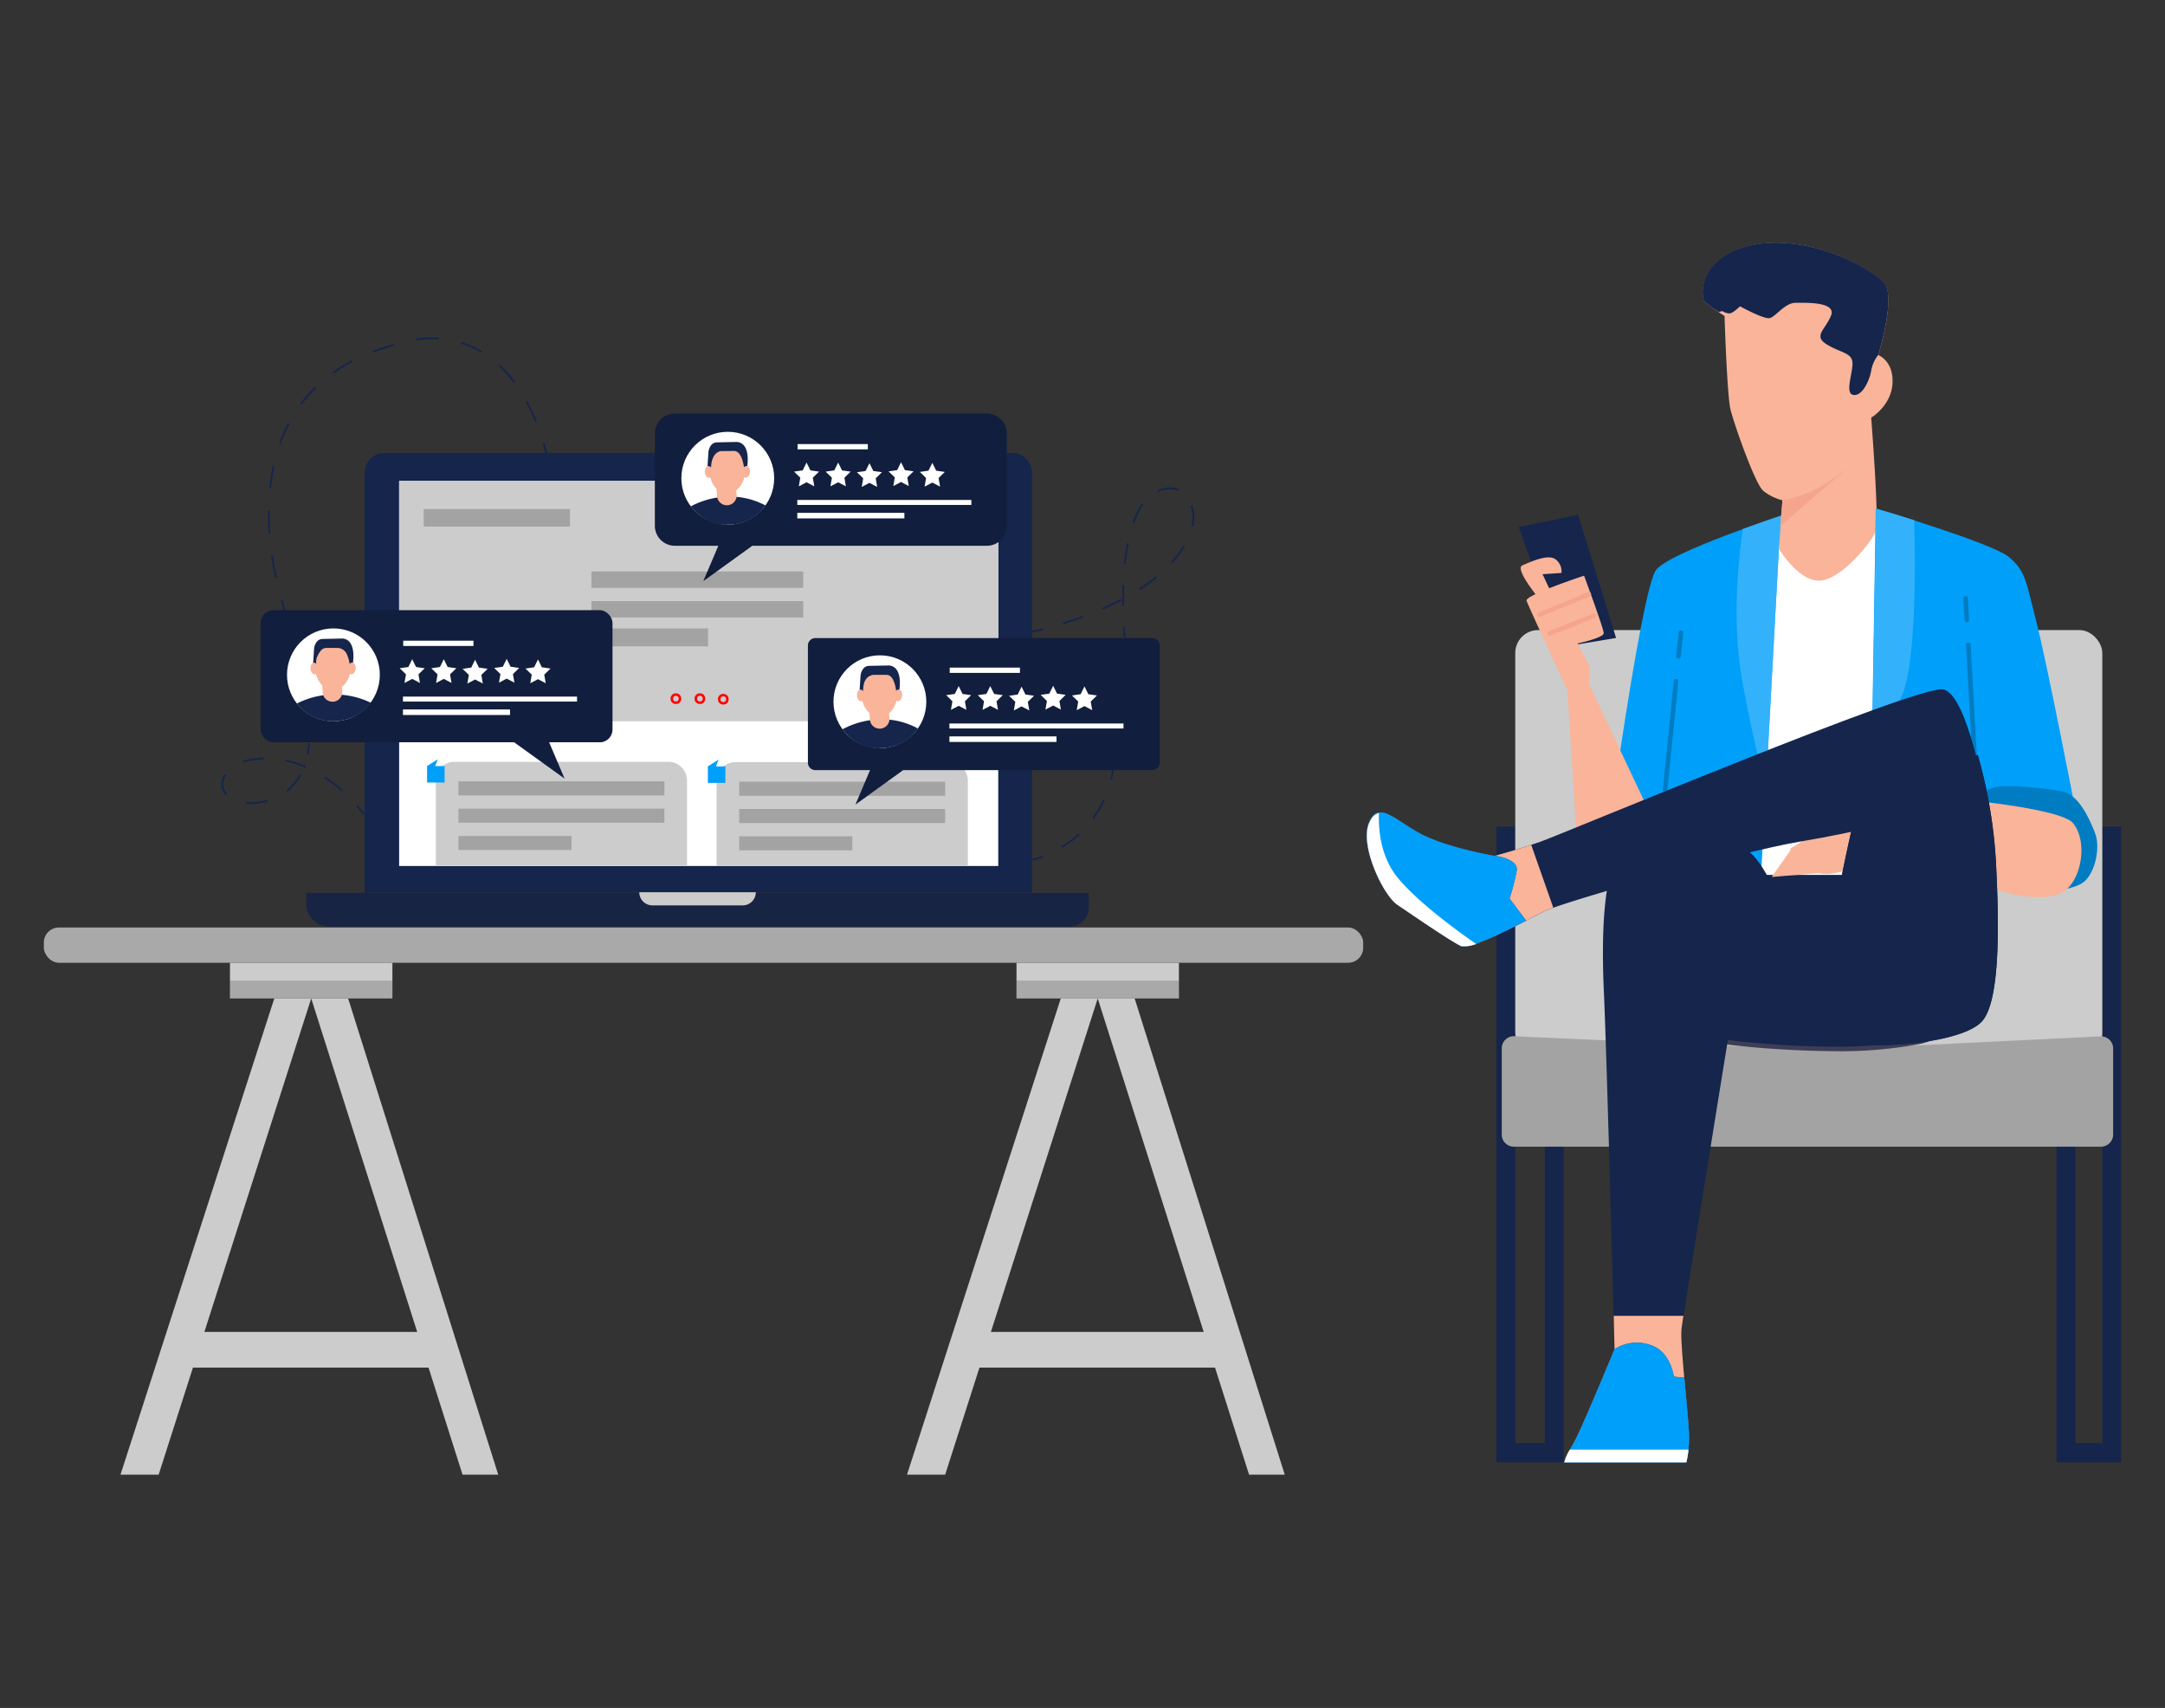 <svg id="afc94e65-7c1f-4867-a63c-c1fee2c1d6cd" data-name="Layer 1" xmlns="http://www.w3.org/2000/svg" xmlns:xlink="http://www.w3.org/1999/xlink" viewBox="0 0 865.76 682.89"><rect x="0" y="0" width="865.76" height="682.89" fill="#333333" stroke="none"/><defs><clipPath id="f73d28a1-ee4f-4984-ae5d-2ffedea9ba65"><path id="e383aa6d-f02c-48b4-b062-5333539364d6" data-name="SVGID" d="M122.49,357h312.9a0,0,0,0,1,0,0v5.84a7.57,7.57,0,0,1-7.57,7.57H131.56a9.07,9.07,0,0,1-9.07-9.07V357A0,0,0,0,1,122.49,357Z" fill="#15254C"/></clipPath><clipPath id="f623eb5e-f18c-429b-af18-05fa04b96e87"><path id="b799e3e0-c779-4d06-a570-3d104b574893" data-name="SVGID" d="M122.49,357h312.9a0,0,0,0,1,0,0v5.84a7.57,7.57,0,0,1-7.57,7.57H131.56a9.07,9.07,0,0,1-9.07-9.07V357A0,0,0,0,1,122.49,357Z" fill="#231f20"/></clipPath></defs><polygon points="109.69 399.2 48.18 589.62 63.44 589.62 124.45 399.2 184.97 589.62 199.24 589.62 139.21 399.2 109.69 399.2" fill="#ccc"/><polygon points="171.19 532.55 75.74 532.55 71.8 546.82 176.61 546.82 171.19 532.55" fill="#ccc"/><rect x="406.49" y="384.93" width="64.95" height="14.27" fill="#ccc"/><rect x="406.49" y="392.07" width="64.95" height="7.13" fill="#231f20" opacity="0.2"/><polygon points="424.2 399.2 362.7 589.62 377.96 589.62 438.97 399.2 499.49 589.62 513.76 589.62 453.73 399.2 424.2 399.2" fill="#ccc"/><polygon points="485.71 532.55 390.25 532.55 386.32 546.82 491.12 546.82 485.71 532.55" fill="#ccc"/><rect x="91.97" y="384.93" width="64.95" height="14.27" fill="#ccc"/><rect x="91.97" y="392.07" width="64.95" height="7.13" fill="#231f20" opacity="0.2"/><rect x="17.55" y="370.85" width="527.57" height="14.08" rx="6.01" fill="#ccc"/><rect x="17.55" y="370.85" width="527.57" height="14.08" rx="6.01" fill="#231f20" opacity="0.2"/><path d="M145.27,325.87s-1-1.39-2.74-3.42l.56-.48a43.45,43.45,0,0,1,2.79,3.48Z" fill="#15254C"/><path d="M100.17,321.49a15.39,15.39,0,0,1-1.8-.1l.08-.73a16.63,16.63,0,0,0,2.45.08,26.57,26.57,0,0,0,6-.94l.2.71a28,28,0,0,1-6.14,1Zm-9.8-3.65a5.92,5.92,0,0,1-1.86-4.24,8,8,0,0,1,1.12-3.85c.05-.1.11-.19.17-.29l.63.37c-.05.1-.11.19-.16.28a7.27,7.27,0,0,0-1,3.49,5.18,5.18,0,0,0,1.64,3.72Zm24.54-1.23-.45-.58a20.64,20.64,0,0,0,5.39-6.5l.65.35A21.36,21.36,0,0,1,114.91,316.61Zm21.57-.27a61.8,61.8,0,0,0-6.82-5.25l.4-.61a60.22,60.22,0,0,1,6.9,5.31ZM122.11,307a40.86,40.86,0,0,0-8.16-2.6l.15-.73a42.38,42.38,0,0,1,8.31,2.65ZM97,304.9l-.21-.71.46-.12a38.32,38.32,0,0,1,8.18-1.16l0,.74a37.54,37.54,0,0,0-8,1.13Z" fill="#15254C"/><path d="M123.35,301.57l-.72-.14a43.71,43.71,0,0,0,.59-4.34l.73.06A42.47,42.47,0,0,1,123.35,301.57Z" fill="#15254C"/><path d="M113.55,244.11s-.57-1.57-1.34-4.24l.71-.21c.77,2.65,1.32,4.18,1.33,4.2Z" fill="#15254C"/><path d="M110,231.09c-.64-3-1.18-6-1.61-8.91l.73-.11c.43,3,1,5.93,1.6,8.87Zm-2.59-17.91c-.2-2.72-.3-5.43-.3-8,0-.34,0-.68,0-1h.74c0,.34,0,.67,0,1,0,2.6.1,5.28.29,8Zm1-18-.74-.08a81.14,81.14,0,0,1,1.43-8.95l.72.15A79.89,79.89,0,0,0,108.36,195.15Zm3.85-17.51-.69-.25a62.66,62.66,0,0,1,3.63-8.31l.65.34A64,64,0,0,0,112.21,177.64ZM214,168.81a80.5,80.5,0,0,0-3.8-8.13l.65-.35a83.29,83.29,0,0,1,3.84,8.21Zm-93.4-7-.59-.44a57.7,57.7,0,0,1,6-6.81l.52.53A56.26,56.26,0,0,0,120.58,161.84Zm84.81-8.74a49.49,49.49,0,0,0-5.93-6.7l.51-.53a51,51,0,0,1,6,6.79Zm-72-3.71-.43-.6a66.66,66.66,0,0,1,7.73-4.73l.34.66A65.09,65.09,0,0,0,133.39,149.39ZM149.22,141l-.26-.69c2.6-1,5.36-1.9,8.21-2.69l.36-.14.26.69-.37.15C154.55,139.16,151.81,140.05,149.22,141Zm43.12,0a38.06,38.06,0,0,0-8.16-3.61l.22-.71a38.31,38.31,0,0,1,8.31,3.69Zm-25.87-4.93-.1-.73a44.1,44.1,0,0,1,9.09-.31l-.05.73A44,44,0,0,0,166.47,136.1Z" fill="#15254C"/><path d="M218.22,181.63c-.38-1.44-.79-2.86-1.21-4.24l.7-.22c.43,1.39.84,2.83,1.22,4.27Z" fill="#15254C"/><path d="M412.84,252.92l-.15-.72s1.63-.33,4.29-1l.18.72C414.48,252.59,412.85,252.92,412.84,252.92Z" fill="#15254C"/><path d="M425.24,249.61l-.22-.7c2.69-.84,5.36-1.75,7.93-2.7l.26.69C430.62,247.86,428,248.77,425.24,249.61ZM441,243.76l-.3-.68c2.63-1.15,5.17-2.36,7.54-3.61l.35.65C446.2,241.38,443.65,242.6,441,243.76Zm7.76-1.51c0-1,0-1.94,0-2.88,0-1.88,0-3.74.09-5.52l.74,0c-.06,1.77-.09,3.62-.09,5.49,0,.94,0,1.89,0,2.87Zm7.11-6.35-.4-.62a73.53,73.53,0,0,0,6.76-4.88l.47.57A73.18,73.18,0,0,1,455.88,235.9Zm-5.73-10.36-.74-.07c.31-2.95.73-5.75,1.24-8.32l.73.15C450.86,219.84,450.45,222.62,450.15,225.54Zm18.69-.37-.55-.49a41,41,0,0,0,4.92-6.68l.63.38A41.21,41.21,0,0,1,468.84,225.17Zm8.31-14.58-.72-.18a14.12,14.12,0,0,0,.45-3.53,13.75,13.75,0,0,0-.76-4.52l.69-.24a14.08,14.08,0,0,1,.81,4.76A15.09,15.09,0,0,1,477.15,210.59Zm-23.6-1.32-.7-.25a34,34,0,0,1,3.71-7.59l.61.42A32.67,32.67,0,0,0,453.55,209.27Zm9.71-12.64-.28-.69a14,14,0,0,1,4.93-1.07,8.35,8.35,0,0,1,3.5.74l-.31.67a7.69,7.69,0,0,0-3.19-.67h0A12.35,12.35,0,0,0,463.26,196.63Z" fill="#15254C"/><path d="M449.39,255.12c-.12-1.51-.21-3-.3-4.42l.74,0q.12,2.15.3,4.41Z" fill="#15254C"/><path d="M412.84,344.14l-.15-.72a33,33,0,0,0,4.17-1.29l.26.69A29.67,29.67,0,0,1,412.84,344.14Z" fill="#15254C"/><path d="M424.87,339l-.38-.63a45.17,45.17,0,0,0,6.79-5.11l.49.54A44.37,44.37,0,0,1,424.87,339Zm12.64-11.66-.59-.43a41.7,41.7,0,0,0,4.24-7.35l.68.31A43.16,43.16,0,0,1,437.51,327.36Z" fill="#15254C"/><path d="M444.66,311.72l-.71-.18c.34-1.4.64-2.85.88-4.31l.73.12C445.32,308.83,445,310.3,444.66,311.72Z" fill="#15254C"/><path d="M153.83,181.09H404.68a8,8,0,0,1,8,8V356.86a0,0,0,0,1,0,0H145.81a0,0,0,0,1,0,0V189.11A8,8,0,0,1,153.83,181.09Z" fill="#15254C"/><rect x="159.61" y="192.3" width="239.58" height="153.95" fill="#fff"/><path d="M294,304.74h85.59a7.43,7.43,0,0,1,7.43,7.43v34a0,0,0,0,1,0,0H286.56a0,0,0,0,1,0,0v-34A7.43,7.43,0,0,1,294,304.74Z" fill="#ccc"/><rect x="295.6" y="312.55" width="82.36" height="5.62" opacity="0.2"/><rect x="295.6" y="323.46" width="82.36" height="5.62" opacity="0.2"/><rect x="295.6" y="334.38" width="45.23" height="5.62" opacity="0.2"/><rect x="159.61" y="192.3" width="239.58" height="96.08" fill="#ccc"/><path d="M402.61,173.34v36.87a8,8,0,0,1-8,8H300.83l-19.56,14.11,6-14.11H269.88a8,8,0,0,1-8-8V173.34a8,8,0,0,1,8-8H394.64A8,8,0,0,1,402.61,173.34Z" fill="#15254C"/><path d="M402.61,173.34v36.87a8,8,0,0,1-8,8H300.83l-19.56,14.11,6-14.11H269.88a8,8,0,0,1-8-8V173.34a8,8,0,0,1,8-8H394.64A8,8,0,0,1,402.61,173.34Z" opacity="0.2"/><circle cx="291.03" cy="191.21" r="18.56" fill="#fff"/><path d="M276.25,202.48s14.14-8.57,29.82-.42a17.65,17.65,0,0,1-15,7.68S283.12,211,276.25,202.48Z" fill="#15254C"/><rect x="318.95" y="177.56" width="28.08" height="2.11" fill="#fff"/><rect x="318.83" y="199.9" width="69.61" height="1.99" fill="#fff"/><rect x="318.83" y="205.05" width="42.82" height="2.22" fill="#fff"/><polygon points="322.53 184.94 324.08 188.07 327.53 188.57 325.03 191.01 325.62 194.45 322.53 192.83 319.44 194.45 320.03 191.01 317.53 188.57 320.99 188.07 322.53 184.94" fill="#fff"/><polygon points="335.17 184.94 336.71 188.07 340.17 188.57 337.67 191.01 338.26 194.45 335.17 192.83 332.07 194.45 332.67 191.01 330.17 188.57 333.62 188.07 335.17 184.94" fill="#fff"/><polygon points="347.68 185.18 349.23 188.31 352.68 188.81 350.18 191.25 350.77 194.69 347.68 193.06 344.59 194.69 345.18 191.25 342.68 188.81 346.14 188.31 347.68 185.18" fill="#fff"/><polygon points="360.32 184.82 361.86 187.96 365.32 188.46 362.82 190.89 363.41 194.34 360.32 192.71 357.23 194.34 357.82 190.89 355.32 188.46 358.77 187.96 360.32 184.82" fill="#fff"/><polygon points="372.83 185.06 374.38 188.19 377.83 188.69 375.33 191.13 375.93 194.57 372.83 192.94 369.74 194.57 370.33 191.13 367.83 188.69 371.29 188.19 372.83 185.06" fill="#fff"/><path d="M463.76,258.13V304.9a3,3,0,0,1-3,3H361.17L342.1,321.67l5.84-13.75H326.08a3,3,0,0,1-3-3V258.13a3,3,0,0,1,3-3H460.74A3,3,0,0,1,463.76,258.13Z" fill="#15254C"/><path d="M463.76,258.13V304.9a3,3,0,0,1-3,3H361.17L342.1,321.67l5.84-13.75H326.08a3,3,0,0,1-3-3V258.13a3,3,0,0,1,3-3H460.74A3,3,0,0,1,463.76,258.13Z" opacity="0.2"/><circle cx="351.86" cy="280.58" r="18.56" fill="#fff"/><path d="M336.89,291.61s14.45-8.78,30.13-.37c0,0-4.37,7.85-15.16,7.9C351.86,299.14,343.75,300.36,336.89,291.61Z" fill="#15254C"/><rect x="379.78" y="266.93" width="28.08" height="2.11" fill="#fff"/><rect x="379.66" y="289.28" width="69.61" height="1.99" fill="#fff"/><rect x="379.66" y="294.43" width="42.82" height="2.22" fill="#fff"/><polygon points="383.36 274.32 384.91 277.45 388.36 277.95 385.86 280.39 386.45 283.83 383.36 282.2 380.27 283.83 380.86 280.39 378.36 277.95 381.82 277.45 383.36 274.32" fill="#fff"/><polygon points="396 274.32 397.54 277.45 401 277.95 398.5 280.39 399.09 283.83 396 282.2 392.91 283.83 393.5 280.39 391 277.95 394.45 277.45 396 274.32" fill="#fff"/><polygon points="408.51 274.55 410.06 277.68 413.51 278.19 411.01 280.62 411.61 284.06 408.51 282.44 405.43 284.06 406.01 280.62 403.51 278.19 406.97 277.68 408.51 274.55" fill="#fff"/><polygon points="421.15 274.2 422.69 277.33 426.15 277.83 423.65 280.27 424.24 283.71 421.15 282.09 418.06 283.71 418.65 280.27 416.15 277.83 419.6 277.33 421.15 274.2" fill="#fff"/><polygon points="433.67 274.44 435.21 277.57 438.67 278.07 436.17 280.5 436.76 283.95 433.67 282.32 430.58 283.95 431.17 280.5 428.67 278.07 432.12 277.57 433.67 274.44" fill="#fff"/><rect x="169.44" y="203.53" width="58.49" height="7.02" opacity="0.2"/><rect x="236.51" y="228.49" width="84.7" height="6.55" opacity="0.2"/><rect x="236.51" y="240.34" width="84.7" height="6.55" opacity="0.2"/><rect x="236.51" y="251.26" width="46.64" height="7.18" opacity="0.2"/><circle cx="270.28" cy="279.34" r="1.64" fill="none" stroke="#ff0303" stroke-miterlimit="10"/><circle cx="289.23" cy="279.57" r="1.64" fill="none" stroke="#ff0303" stroke-miterlimit="10"/><circle cx="279.88" cy="279.34" r="1.64" fill="none" stroke="#ff0303" stroke-miterlimit="10"/><path d="M181.71,304.6H267.3a7.43,7.43,0,0,1,7.43,7.43v34a0,0,0,0,1,0,0H174.28a0,0,0,0,1,0,0V312A7.43,7.43,0,0,1,181.71,304.6Z" fill="#ccc"/><rect x="183.32" y="312.4" width="82.36" height="5.62" opacity="0.2"/><rect x="183.32" y="323.32" width="82.36" height="5.62" opacity="0.2"/><rect x="183.32" y="334.24" width="45.23" height="5.62" opacity="0.2"/><polygon points="174.03 306.29 175.07 303.58 170.78 306.29 170.78 307.3 170.78 312.87 177.79 312.87 177.79 306.29 174.03 306.29" fill="#009FFA"/><polygon points="286.31 306.44 287.35 303.72 283.06 306.44 283.06 307.44 283.06 313.02 290.07 313.02 290.07 306.44 286.31 306.44" fill="#009FFA"/><path id="eb57ea99-c118-4c22-909b-f93f5af862ce" data-name="SVGID" d="M122.49,357h312.9a0,0,0,0,1,0,0v5.84a7.57,7.57,0,0,1-7.57,7.57H131.56a9.07,9.07,0,0,1-9.07-9.07V357A0,0,0,0,1,122.49,357Z" fill="#15254C"/><g clip-path="url(#f73d28a1-ee4f-4984-ae5d-2ffedea9ba65)"><path d="M122.49,365.44H435.34a0,0,0,0,1,0,0v0a5,5,0,0,1-5,5H127.48a5,5,0,0,1-5-5v0a0,0,0,0,1,0,0Z" fill="#15254C" opacity="0.2"/></g><g opacity="0.2"><path id="a8480395-7924-44aa-80ae-d1b34e187d02" data-name="SVGID" d="M122.49,357h312.9a0,0,0,0,1,0,0v5.84a7.57,7.57,0,0,1-7.57,7.57H131.56a9.07,9.07,0,0,1-9.07-9.07V357A0,0,0,0,1,122.49,357Z" fill="#231f20"/><g clip-path="url(#f623eb5e-f18c-429b-af18-05fa04b96e87)"><path d="M122.49,365.44H435.34a0,0,0,0,1,0,0v0a5,5,0,0,1-5,5H127.48a5,5,0,0,1-5-5v0a0,0,0,0,1,0,0Z" fill="#231f20" opacity="0.2"/></g></g><path d="M255.66,356.74h46.58a0,0,0,0,1,0,0v0A5.24,5.24,0,0,1,297,362H260.89a5.24,5.24,0,0,1-5.24-5.24v0A0,0,0,0,1,255.66,356.74Z" fill="#ccc"/><rect x="104.22" y="243.98" width="140.7" height="52.81" rx="5.08" fill="#15254C"/><rect x="104.22" y="243.98" width="140.7" height="52.81" rx="5.08" opacity="0.2"/><circle cx="133.33" cy="269.82" r="18.56" fill="#fff"/><ellipse cx="133.14" cy="266.74" rx="7.14" ry="9.09" fill="#f9b499"/><path d="M125.22,265.14l.39-6s.47-3.67,3.43-3.67l7.57-.16s5.85-.7,4.52,9.83l-1.32.23a15.52,15.52,0,0,0-1.17-3.93,4.22,4.22,0,0,0-3.83-2.38h-4.22a2.9,2.9,0,0,0-2.29,1.09c-1,1.32-2.45,3.63-1.67,5.77Z" fill="#15254C"/><ellipse cx="125.69" cy="267.32" rx="1.56" ry="2.34" transform="translate(-21.19 11.03) rotate(-4.64)" fill="#f9b499"/><ellipse cx="140.66" cy="267.25" rx="2.34" ry="1.56" transform="translate(-140.72 376.92) rotate(-83.53)" fill="#f9b499"/><path d="M118.75,281.28a33.32,33.32,0,0,1,29.51-.32s-4.53,7.27-14.93,7.42A18,18,0,0,1,118.75,281.28Z" fill="#15254C"/><rect x="161.25" y="256.17" width="28.08" height="2.11" fill="#fff"/><rect x="161.14" y="278.52" width="69.61" height="1.99" fill="#fff"/><rect x="161.14" y="283.66" width="42.82" height="2.22" fill="#fff"/><polygon points="164.84 263.56 166.38 266.69 169.84 267.19 167.34 269.63 167.93 273.07 164.84 271.44 161.75 273.07 162.34 269.63 159.84 267.19 163.29 266.69 164.84 263.56" fill="#fff"/><polygon points="177.47 263.56 179.01 266.69 182.47 267.19 179.97 269.63 180.56 273.07 177.47 271.44 174.38 273.07 174.97 269.63 172.47 267.19 175.93 266.69 177.47 263.56" fill="#fff"/><polygon points="189.99 263.79 191.53 266.92 194.99 267.42 192.49 269.86 193.08 273.3 189.99 271.68 186.9 273.3 187.49 269.86 184.99 267.42 188.44 266.92 189.99 263.79" fill="#fff"/><polygon points="202.62 263.44 204.17 266.57 207.62 267.07 205.12 269.51 205.71 272.95 202.62 271.32 199.53 272.95 200.12 269.51 197.62 267.07 201.08 266.57 202.62 263.44" fill="#fff"/><polygon points="215.14 263.67 216.68 266.8 220.14 267.31 217.64 269.74 218.23 273.18 215.14 271.56 212.05 273.18 212.64 269.74 210.14 267.31 213.59 266.8 215.14 263.67" fill="#fff"/><polygon points="225.75 311.29 218.89 295.17 203.86 295.52 225.75 311.29" fill="#15254C"/><polygon points="225.75 311.29 218.89 295.17 203.86 295.52 225.75 311.29" opacity="0.2"/><path d="M128.81,273.56l.23,3.09a3.93,3.93,0,0,0,4,3.93h0a3.93,3.93,0,0,0,3.85-4l-.29-3.15Z" fill="#f9b499"/><ellipse cx="351.66" cy="277.5" rx="7.14" ry="9.09" fill="#f9b499"/><path d="M347.62,284.33l.23,3.09a3.92,3.92,0,0,0,4,3.92h0a3.92,3.92,0,0,0,3.85-4l-.29-3.15Z" fill="#f9b499"/><path d="M343.75,275.9l.39-6s.47-3.67,3.43-3.67l7.57-.15s5.84-.71,4.52,9.82l-1.33.24s-.53-6.29-3.85-6.33l-5,0s-4.62-.11-4.31,6.83Z" fill="#15254C"/><ellipse cx="344.22" cy="278.09" rx="1.56" ry="2.34" transform="translate(-21.35 28.73) rotate(-4.64)" fill="#f9b499"/><ellipse cx="359.19" cy="278.01" rx="2.34" ry="1.56" transform="translate(42.5 603.61) rotate(-83.53)" fill="#f9b499"/><ellipse cx="290.83" cy="188.13" rx="7.14" ry="9.09" fill="#f9b499"/><path d="M286.5,195l.24,3.09a3.93,3.93,0,0,0,4,3.93h0a3.94,3.94,0,0,0,3.86-4l-.3-3.15Z" fill="#f9b499"/><path d="M282.92,186.53l.39-6s.46-3.66,3.43-3.66l7.56-.16s5.85-.7,4.53,9.83l-1.33.23s-.77-6.78-4.2-6.46l-5.09.06s-3.8.3-3.89,6.95Z" fill="#15254C"/><ellipse cx="283.38" cy="188.71" rx="1.56" ry="2.34" transform="translate(-14.32 23.52) rotate(-4.64)" fill="#f9b499"/><ellipse cx="298.36" cy="188.63" rx="2.34" ry="1.56" transform="translate(77.33 463.85) rotate(-83.53)" fill="#f9b499"/><polygon points="617.78 330.55 617.78 577 605.92 577 605.92 330.55 598.4 330.55 598.4 584.69 600.07 584.69 605.92 584.69 617.78 584.69 625.3 584.69 625.3 577 625.3 330.55 617.78 330.55" fill="#15254C"/><polygon points="840.69 330.55 840.69 577 829.91 577 829.91 330.55 822.37 330.55 822.37 584.69 822.42 584.69 829.91 584.69 840.69 584.69 847.65 584.69 848.22 584.69 848.22 330.55 840.69 330.55" fill="#15254C"/><rect x="605.93" y="251.93" width="234.76" height="170.15" rx="9.15" fill="#ccc"/><path d="M840.14,458.46H605.38a4.83,4.83,0,0,1-4.83-4.83V419.15a4.83,4.83,0,0,1,4.83-4.83l110.41,4.9q12.62.55,25.19,0l99.18-4.85a4.85,4.85,0,0,1,4.85,4.84v34.47A4.85,4.85,0,0,1,840.14,458.46Z" fill="#ccc"/><path d="M840.14,458.46H605.38a4.83,4.83,0,0,1-4.83-4.83V419.15a4.83,4.83,0,0,1,4.83-4.83l110.41,4.9q12.62.55,25.19,0l99.18-4.85a4.85,4.85,0,0,1,4.85,4.84v34.47A4.85,4.85,0,0,1,840.14,458.46Z" opacity="0.2"/><path d="M677.85,345l3,70.5s52.25,7.9,85.69,1.23,18.23-58.34,17.61-63.81a17.22,17.22,0,0,0-2.42-7.92Z" fill="#15254C"/><path d="M733.74,420.3a408.45,408.45,0,0,1-53-3.88.91.91,0,0,1-.77-.88l-3-70.48a.87.87,0,0,1,.25-.68.92.92,0,0,1,.66-.29H781.76a.94.94,0,0,1,.73.37,17.88,17.88,0,0,1,2.61,8.35,24.87,24.87,0,0,0,.64,3.32c2,9.73,7.49,35.64-2.5,50.77a24.74,24.74,0,0,1-16.5,10.72A173.82,173.82,0,0,1,733.74,420.3Zm-52-5.58c6.49.91,53.89,7.29,84.63,1.11a23,23,0,0,0,15.33-9.93C791.28,391.31,786,366,784,356.49c-.34-1.64-.58-2.83-.65-3.48a18.52,18.52,0,0,0-2-7.09H678.8Z" fill="#3f3d56"/><polygon points="696.72 349.82 756.72 349.82 754.35 206.65 750.1 203.35 712.78 207.6 711.83 210.44 696.72 349.82" fill="#fff"/><path d="M713.73,205.7l-2.37,13.71-7.1,129.93H659.85l-14.16-34S657,235,662.22,227.91,713.73,205.7,713.73,205.7Z" fill="#009FFA"/><path d="M711.36,219.41l2.37-13.71s-7.62,2.5-17,5.93c-1.51,10.46-3.94,33.05-.46,53.61,2.9,17.12,7.3,34.64,10.14,45.58Z" fill="#009FFA"/><path d="M712.89,220l2.58-15s-8.31,2.74-18.57,6.51c-1.65,11.48-4.29,36.28-.5,58.85,3.17,18.79,8,38,11.06,50Z" fill="#fff" opacity="0.2"/><path d="M671.19,263.31h-.09a.91.91,0,0,1-.82-1h0l1-9.45a.93.93,0,0,1,1-.82.92.92,0,0,1,.82,1h0l-.95,9.44A.93.93,0,0,1,671.19,263.31Z" opacity="0.22"/><path d="M665.05,324.26H665a.91.91,0,0,1-.8-1l5.14-51a.92.92,0,0,1,1-.8.88.88,0,0,1,.8,1h0L666,323.44A.9.9,0,0,1,665.05,324.26Z" opacity="0.22"/><path d="M689.62,126.34s1,31.65,2.37,37.32,9.78,29.72,13.08,32.56a20.13,20.13,0,0,0,7.71,3.81l-1.42,19.38s7.56,12.76,16.06,12.76,21.26-15.6,22.68-19.85S748.27,167,748.27,167s8-4.72,8.52-13.69-5.67-11.34-5.67-11.34,6.62-21.73,2.82-27.88S723.72,93.27,701.07,98s-20.78,21.26-19.38,22.68C684.24,122.69,686.89,124.59,689.62,126.34Z" fill="#f9b499"/><path d="M701,97.92c-22.68,4.72-20.78,21.26-19.38,22.68a57,57,0,0,0,5.75,4.15l1.35-.38a6,6,0,0,0,2.84.95c1.4,0,4.25-2.85,4.25-2.85s9.44,5.2,11.81,4.73,6.15-6.13,10.39-6.13,16.54-.47,14.17,5.2-7.07,8-1.82,11.34,9.91,3.3,10.39,7.07-3.32,12.76.47,13.24,6.62-6.62,7.08-9.92a14.1,14.1,0,0,1,2.84-6.15s6.62-21.73,2.83-27.87S723.64,93.27,701,97.92Z" fill="#15254C"/><path d="M712.78,200a46.59,46.59,0,0,0,18-7.07,103.33,103.33,0,0,0,9.44-7.09l-28.35,24.57Z" fill="#f4a58c"/><path d="M750.1,203.35l-2.35,144.57,43.46.95,6.14-23.15,32.6-1.83s-11.34-58.57-15.59-75.11-4.26-20.33-10.94-26S750.1,203.35,750.1,203.35Z" fill="#009FFA"/><path d="M748.6,300.94a165.66,165.66,0,0,0,12-22.95c6.07-14.15,5.21-57.76,4.85-70-8.62-2.72-15.24-4.65-15.24-4.65Z" fill="#009FFA"/><path d="M748.6,300.94a165.66,165.66,0,0,0,12-22.95c6.07-14.15,5.21-57.76,4.85-70-8.62-2.72-15.24-4.65-15.24-4.65Z" fill="#fff" opacity="0.2"/><path d="M786.51,248.8a.9.9,0,0,1-.92-.86l-.49-8.64a.9.9,0,0,1,.84-1h0a.86.86,0,0,1,1,.74v.12l.48,8.62a.9.9,0,0,1-.82,1h-.07Z" opacity="0.22"/><path d="M790.73,323.78a.9.9,0,0,1-.91-.85l-3.64-65.05a.91.91,0,0,1,.85-.95.86.86,0,0,1,1,.74.49.49,0,0,1,0,.12l3.65,65a.91.91,0,0,1-.86.94Z" opacity="0.22"/><path d="M787.2,321.09s6.36-5.57,11.14-6.5,19.89.52,26.32,1.83,10.65,10.32,13.11,16.64-.36,17.41-5.47,20.24-14.8,3.46-14.8,3.46Z" fill="#009FFA"/><path d="M787.2,321.09s6.36-5.57,11.14-6.5,19.89.52,26.32,1.83,10.65,10.32,13.11,16.64-.36,17.41-5.47,20.24-14.8,3.46-14.8,3.46Z" opacity="0.22"/><path d="M829,329.13c-5.47-6.77-57.73-10.76-57.73-10.76-10.25-.89-20.06-1.71-21.33-1.71-3,0-29.48,20.47-33,22a1.35,1.35,0,0,0-1,1.42l-7.47,10.56,18.78-1.53c5.72,1.44,14-2.15,16.18-3.47,2.5-1.49,10.94-10,10.94-10L792.87,352a25.19,25.19,0,0,0,2.53,2.08c5,3.37,20.44,6.58,28.46,3.17S835.47,337.15,829,329.13Z" fill="#f9b499"/><path d="M739.23,410s-3-4.25-7.29-15.81,11.54-75.35,11.54-75.35l47.4-17A194.78,194.78,0,0,1,798.17,345c1.22,23.71,1.83,54.7-5.47,63.21s-39.5,10.94-48.62,9.12" fill="#15254C"/><path d="M739.23,410s-3-4.25-7.29-15.81,11.54-75.35,11.54-75.35l47.4-17A194.78,194.78,0,0,1,798.17,345c1.22,23.71,1.83,54.7-5.47,63.21s-39.5,10.94-48.62,9.12" fill="#15254C"/><polygon points="607.35 210.71 624.38 258.72 646.25 255.07 631.05 205.85 607.35 210.71" fill="#15254C"/><path d="M617.34,241.71s-12.11-14.13-8.57-15.65,10.08-4.54,13.13-2.53a6,6,0,0,1,2.51,5.56l-7.56.49,5,10.61Z" fill="#f9b499"/><path d="M633.45,230.18s-23.7,7.81-23,10,16.31,35.63,16.31,35.63l4.09,64.55,29.31-14.47L635.3,273.23s1.13-5.94-.73-8.92a72.33,72.33,0,0,1-3.65-7.05s10.39-2.23,10.39-4.09S633.45,230.18,633.45,230.18Z" fill="#f9b499"/><path d="M615.64,246.68a.89.89,0,0,1-.85-.56.92.92,0,0,1,.5-1.19h0L635,236.77a.92.92,0,0,1,1.2.49.94.94,0,0,1-.49,1.2L616,246.61A.71.71,0,0,1,615.64,246.68Z" fill="#f4a58c"/><path d="M619.73,254.1a.91.91,0,0,1-.35-1.75l17.81-7a.91.91,0,1,1,.68,1.69h0l-17.82,7.06A.86.86,0,0,1,619.73,254.1Z" fill="#f4a58c"/><path d="M794,320.05s-7.07-42.52-17-44.42-151.66,57.65-161.1,60.95-18.44,5.64-18.44,5.64-19.36-3.3-29.75-9S551.2,320,547.4,329s5.67,28.82,11.34,32.61,21.28,14.59,25.53,16.54,25.52-9.94,33.07-13.71,77.48-23.7,102.09-27.87,47.24-9.45,57.63-17" fill="#15254C"/><path d="M621.15,362.94l-8.83-25.14c-8,2.65-14.84,4.45-14.84,4.45s-19.36-3.3-29.75-9S551.2,320.05,547.4,329s5.67,28.82,11.34,32.61,21.28,14.59,25.53,16.54,25.52-9.94,33.07-13.71A40.12,40.12,0,0,1,621.15,362.94Z" fill="#f9b499"/><path d="M547.4,329c-3.77,9,5.67,28.82,11.34,32.61s21.28,14.59,25.53,16.54c3.26,1.44,16.57-5.2,26-10.07l-6.63-8.84a91.52,91.52,0,0,0,2.84-10.94c.95-5.19-9-6.14-9-6.14s-19.36-3.3-29.75-9S551.2,320.05,547.4,329Z" fill="#3f3d56"/><path d="M547.4,329c-3.77,9,5.67,28.82,11.34,32.61s21.28,14.59,25.53,16.54c3.26,1.44,16.57-5.2,26-10.07l-6.63-8.84a91.52,91.52,0,0,0,2.84-10.94c.95-5.19-9-6.14-9-6.14s-19.36-3.3-29.75-9S551.2,320.05,547.4,329Z" fill="#009FFA"/><path d="M585.16,378.33h.35a4.22,4.22,0,0,0,.87,0h.42a6,6,0,0,0,1.26-.25h.24l1.82-.53.25-.09c-3.46-2.36-21.69-15-31.08-26.07-7.55-8.92-8.11-20.55-7.86-26.26-1.55.26-2.84,1.44-3.95,4.05-3.78,9,5.67,28.82,11.34,32.62s21.27,14.58,25.52,16.53A2.82,2.82,0,0,0,585.16,378.33Z" fill="#fff"/><path d="M674.35,584.69a44.23,44.23,0,0,0,1.07-10.57c0-6.08-3.64-37.07-3-42.54s23.7-147.67,23.7-147.67L721,387.56s-9.12-33.44-19.45-45-38.29-11.54-49.23-6.69-12.16,34-10.94,60.78,4.25,142.81,4.25,142.81-11.54,27.94-15.18,35.24c-2.72,5.47-5.11,8.18-4.62,10Z" fill="#15254C"/><path d="M625.6,584.69h48.75a44.23,44.23,0,0,0,1.07-10.57c0-6.08-3.64-37.07-3-42.54,0-.53.31-2.44.75-5.47H645.32c.2,8.32.31,13.37.31,13.37s-11.54,27.94-15.18,35.24C628,579.55,625.72,582.87,625.6,584.69Z" fill="#f9b499"/><path d="M674.35,584.69a44.23,44.23,0,0,0,1.07-10.57c0-3.23-1-13.53-1.91-23.29l-4.18-.41s-1.2-10.34-9.71-12.77a16.39,16.39,0,0,0-14,1.83s-11.54,27.94-15.18,35.24c-2.41,4.83-4.73,8.16-4.85,10Z" fill="#3f3d56"/><path d="M674.35,584.69a44.23,44.23,0,0,0,1.07-10.57c0-3.23-1-13.53-1.91-23.29l-4.18-.41s-1.2-10.34-9.71-12.77a16.39,16.39,0,0,0-14,1.83s-11.54,27.94-15.18,35.24c-2.41,4.83-4.73,8.16-4.85,10Z" fill="#009FFA"/><path d="M674.35,584.69a29.34,29.34,0,0,0,.84-5.1H627.78a16.12,16.12,0,0,0-2.22,5.1Z" fill="#fff"/></svg>